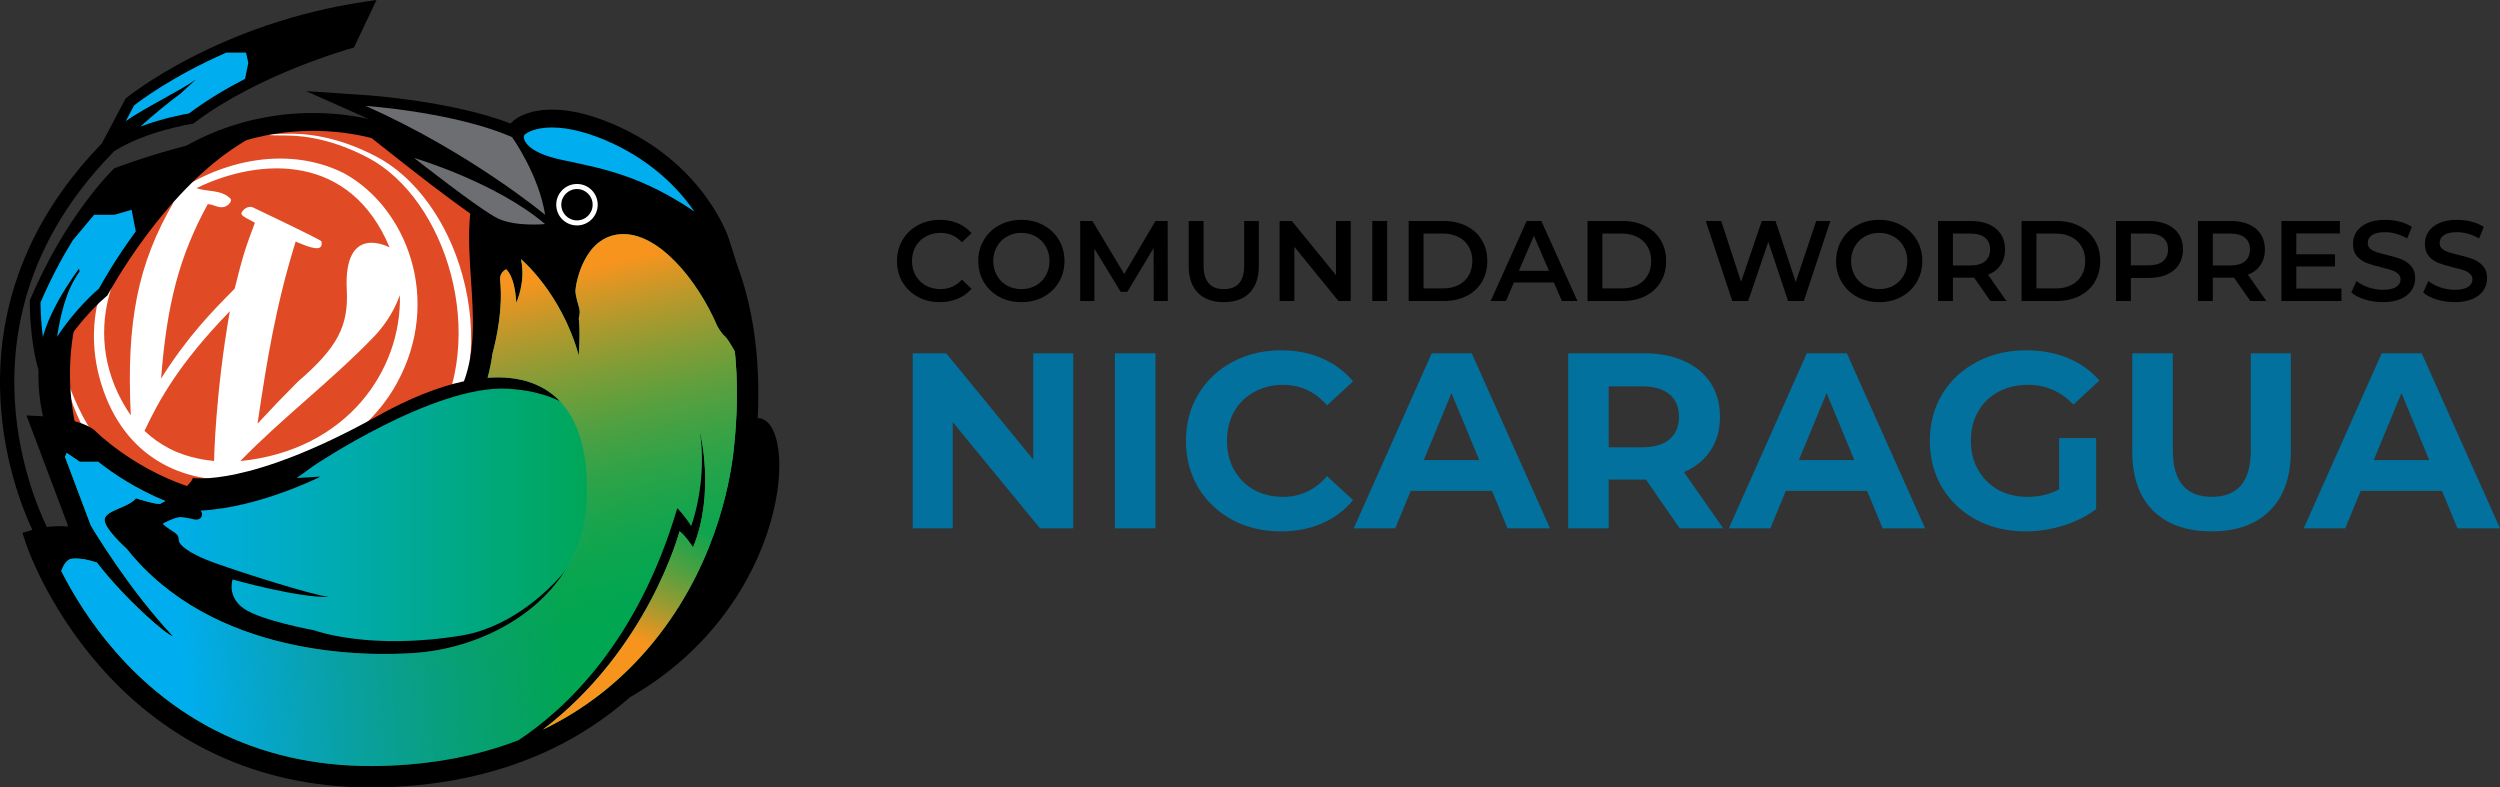 <?xml version="1.0" encoding="UTF-8" standalone="no"?>
<!-- Generator: Adobe Illustrator 16.0.4, SVG Export Plug-In . SVG Version: 6.00 Build 0)  -->

<svg
   xmlns:a="http://ns.adobe.com/AdobeSVGViewerExtensions/3.0/"
   xmlns:dc="http://purl.org/dc/elements/1.1/"
   xmlns:cc="http://creativecommons.org/ns#"
   xmlns:rdf="http://www.w3.org/1999/02/22-rdf-syntax-ns#"
   xmlns:svg="http://www.w3.org/2000/svg"
   xmlns="http://www.w3.org/2000/svg"
   xmlns:xlink="http://www.w3.org/1999/xlink"
   xmlns:sodipodi="http://sodipodi.sourceforge.net/DTD/sodipodi-0.dtd"
   xmlns:inkscape="http://www.inkscape.org/namespaces/inkscape"
   version="1.1"
   x="0px"
   y="0px"
   width="1399.604"
   height="440.857"
   viewBox="0 0 1399.604 440.857"
   enable-background="new 0 0 1512 576"
   xml:space="preserve"
   id="svg2"
   inkscape:version="0.92.1 r15371"
   sodipodi:docname="wordpress_nicaragua.svg"><rect x="0" y="0" width="1399.604" height="440.857" fill="#333333" stroke="none"/><defs
     id="defs122"><linearGradient
       inkscape:collect="always"
       xlink:href="#SVGID_1_"
       id="linearGradient3378"
       gradientUnits="userSpaceOnUse"
       x1="180.851"
       y1="355.809"
       x2="428.226"
       y2="355.809" /><linearGradient
       inkscape:collect="always"
       xlink:href="#SVGID_2_"
       id="linearGradient3380"
       gradientUnits="userSpaceOnUse"
       x1="185.468"
       y1="361.065"
       x2="402.423"
       y2="345.33" /><linearGradient
       inkscape:collect="always"
       xlink:href="#SVGID_3_"
       id="linearGradient3382"
       gradientUnits="userSpaceOnUse"
       x1="437.588"
       y1="420.9"
       x2="472.81"
       y2="357.444" /><linearGradient
       inkscape:collect="always"
       xlink:href="#SVGID_4_"
       id="linearGradient3384"
       gradientUnits="userSpaceOnUse"
       x1="378.766"
       y1="225.877"
       x2="425.922"
       y2="427.25" /></defs><sodipodi:namedview
     pagecolor="#ffffff"
     bordercolor="#666666"
     borderopacity="1"
     objecttolerance="10"
     gridtolerance="10"
     guidetolerance="10"
     inkscape:pageopacity="0"
     inkscape:pageshadow="2"
     inkscape:window-width="1280"
     inkscape:window-height="656"
     id="namedview120"
     showgrid="false"
     inkscape:zoom="0.20568783"
     inkscape:cx="478.01278"
     inkscape:cy="220.43"
     inkscape:window-x="0"
     inkscape:window-y="27"
     inkscape:window-maximized="1"
     inkscape:current-layer="svg2"
     fit-margin-top="0"
     fit-margin-left="0"
     fit-margin-right="0"
     fit-margin-bottom="0" /><g
     id="g52"
     transform="translate(-89.638,-67.573)"><path
       d="m 264.818,417.842 c -77.748,0 -141,-63.252 -141,-141 0,-77.747 63.252,-141 141,-141 77.748,0 141,63.253 141,141 0,77.748 -63.252,141 -141,141 z"
       id="path54"
       inkscape:connector-curvature="0"
       style="fill:#e04a25" /><g
       id="g56"><path
         d="m 348.425,221.24 c -8.354,-29.917 -26.303,-54.575 -48.012,-65.961 -16.264,-8.529 -32.427,-12.854 -48.038,-12.854 -10.938,0 -20.352,1 -3,1 12.313,0 27.992,2.857 46.181,12.396 43.818,22.98 68.072,100.311 36.431,152.716 -21.035,34.842 -58.029,54.12 -95.961,54.12 -19.698,0 -39.656,-5.204 -57.749,-16.128 -23.827,-14.386 -42.052,-39.667 -50.392,-64.706 -0.69,-2.07 -0.729,1.832 -0.729,1.832 7.803,29.133 26.289,53.742 52.053,69.299 18.099,10.927 38.783,16.703 59.816,16.703 19.625,0 39.075,-5.012 56.25,-14.492 17.705,-9.775 32.621,-24.146 43.135,-41.561 15.56,-25.768 19.209,-59.434 10.015,-92.364 z"
         id="path58"
         inkscape:connector-curvature="0"
         style="fill:#ffffff" /></g><g
       id="g60"><path
         d="m 264.818,140.842 c 75.11,0 136,60.89 136,136 0,75.111 -60.89,136 -136,136 -75.111,0 -136,-60.889 -136,-136 0,-75.111 60.89,-136 136,-136 m 0,-10 c -38.998,0 -75.662,15.187 -103.238,42.763 -27.576,27.575 -42.762,64.239 -42.762,103.237 0,38.998 15.187,75.662 42.762,103.238 27.576,27.575 64.24,42.762 103.238,42.762 38.998,0 75.662,-15.187 103.237,-42.762 27.576,-27.576 42.763,-64.24 42.763,-103.238 0,-38.998 -15.187,-75.661 -42.763,-103.237 -27.575,-27.577 -64.239,-42.763 -103.237,-42.763 z"
         id="path62"
         inkscape:connector-curvature="0" /></g><path
       d="m 281.945,164.418 c -64.69,-32.136 -160.783,36.579 -135.623,118.081 25.524,82.599 132.168,60.165 165.459,-0.302 25.817,-46.891 5.432,-98.75 -29.836,-117.779 m -82.347,8.488 c 36.176,-17.555 86.22,-19.377 108.166,33.219 -0.253,-0.178 -25.914,-14.102 -23.986,23.704 1.052,20.424 -5.334,32.445 -27.391,51.42 -9.839,9.989 -12.817,13.003 -22.578,23.502 5.309,-35.858 10.252,-66.118 21.347,-101.93 7.374,3.089 15.751,6.603 14.44,-0.134 -0.18,-0.854 -38.056,-18.885 -38.429,-19.032 -3.039,-1.191 -5.457,1.749 -5.499,1.775 -1.818,2.373 -1.325,2.622 6.68,6.837 -4.583,12.235 -6.687,17.81 -11.333,36.927 -12.812,12.953 -26.046,26.348 -41.197,50.291 3.28,-42.255 10.35,-68.71 26.122,-97.604 3.143,-0.006 5.906,2.407 9.206,1.545 2.261,-0.592 4.875,-3.388 3.368,-4.812 -5.359,-5.062 -12.696,-3.522 -18.916,-5.708 m 24.576,152.787 c 23.729,-24.425 51.08,-44.964 74.699,-69.509 4.569,-4.756 10.814,-12.667 14.632,-23.383 1.083,41.595 -29.245,86.843 -89.331,92.892 M 162.86,300.154 c -30.146,-43.962 -10.746,-93.311 23.991,-119.35 -20.056,34.414 -26.556,66.746 -23.991,119.35 m 21.934,18.696 c -5.504,-2.858 -9.641,-5.769 -14.261,-10.051 7.974,-16.827 18.921,-37.262 47.776,-66.982 -8.183,46.371 -8.838,83.597 -8.816,83.815 -3.5,-0.339 -14.159,-1.397 -24.699,-6.782"
       id="path64"
       inkscape:connector-curvature="0"
       style="fill:#ffffff" /><path
       d="m 513.84,301.655 c 1.765,-35.856 -3.391,-64.048 -11.58,-85.981 l -4.51,-14.181 c -0.518,-1.628 -13.213,-40.106 -60.186,-62.338 -14.332,-6.783 -27.417,-10.223 -38.89,-10.223 -10.199,0 -18.843,2.91 -23.154,7.785 -32.558,-12.489 -78.746,-15.724 -80.8,-15.862 l -33.758,-2.272 30.918,13.742 c 15.239,6.772 29.383,14.197 41.937,21.448 -6.104,-2.173 -10.104,-3.363 -10.643,-3.521 l -29.831,-8.762 24.429,19.233 c 2.765,2.176 21.206,16.646 35.101,26.378 -1.229,12.222 -0.384,24.784 0.448,37.149 1.327,19.724 2.616,38.974 -3.933,56.766 -14.555,3.143 -30.803,9.657 -48.128,19.308 -72.741,40.52 -103.631,34.799 -103.631,34.799 -0.438,1.435 -1.701,3.001 -3.359,4.554 -31.141,-10.656 -51.061,-30.59 -51.326,-30.86 l -0.544,-0.492 c -4.862,-3.891 -13.549,-5.846 -20.212,-6.812 -1.445,-5.617 -3.352,-15.607 -2.827,-27.894 4.872,-14.332 20.115,-31.971 30.02,-40.314 l 0.446,-0.376 0.273,-0.515 c 0.296,-0.561 30.124,-56.282 72.896,-83.541 l 11.703,-7.458 -13.738,1.958 c -0.284,0.04 -28.817,4.206 -66.678,18.155 l -0.589,0.217 -0.453,0.436 c -1.08,1.038 -26.672,25.965 -46.681,72.987 l -0.233,0.548 -0.006,0.596 c -0.01,0.913 -0.157,21.114 4.865,38.396 -0.307,10.745 1.105,19.778 2.513,25.933 -0.013,-0.001 -0.03,-0.002 -0.042,-0.002 l -9.199,-0.517 23.437,62.219 c -1.593,-0.139 -3.213,-0.209 -4.856,-0.209 -2.647,0 -5.078,0.185 -7.176,0.442 -4.902,-10.146 -17.469,-39.734 -18.192,-77.703 -0.524,-27.554 5.239,-54.013 17.132,-78.641 9.245,-19.146 22.254,-37.229 38.835,-54.074 17.998,-11.287 43.19,-15.214 43.464,-15.256 l 0.759,-0.114 0.61,-0.465 c 35.764,-27.236 87.458,-41.608 87.976,-41.75 l 1.326,-0.364 12.662,-26.634 -5.544,0.802 c -82.874,11.981 -133.975,53.571 -134.482,53.99 l -0.46,0.381 -13.294,25.108 c -16.587,17.1 -29.668,35.455 -39.057,54.897 -12.444,25.77 -18.475,53.449 -17.926,82.271 0.718,37.706 12.37,67.004 18.082,79.18 l -5.545,1.711 1.914,5.808 c 0.461,1.4 11.64,34.688 41.008,68.363 17.29,19.825 37.318,35.631 59.528,46.978 27.757,14.18 58.951,21.368 92.726,21.368 0.004,0 0.014,0 0.019,0 2.178,0 4.392,-0.03 6.58,-0.089 34.769,-0.938 66.371,-8.06 93.93,-21.168 16.228,-7.719 31.097,-17.535 44.446,-29.293 90.876,-52.161 94.891,-156.123 71.48,-156.225 z"
       id="path66"
       inkscape:connector-curvature="0"
       style="clip-rule:evenodd;fill-rule:evenodd" /><path
       d="m 501.024,264.253 c -1.997,-3.629 -4.371,-7.423 -5.539,-8.411 -2.167,-1.833 -4.166,-5.5 -4.166,-5.5 -11.166,-26.167 -33.334,-53 -54.167,-51.666 -20.833,1.333 -25.166,27.999 -25.333,31.333 -0.167,3.333 1.833,8.5 2.243,10.833 0.41,2.334 -0.41,5 -0.41,5 0.924,6.705 0,20.667 0,20.667 -9.834,-35.167 -32.333,-53.834 -32.333,-53.834 2.834,13 -2.667,24.334 -2.667,24.334 -0.833,-15.334 -5.667,-18.667 -5.667,-18.667 0,0 -3.833,1.5 -3.334,6.334 1.599,15.485 -1.915,31.974 -4.32,40.925 -0.591,4.514 -1.472,9.009 -2.729,13.463 35.795,-2.651 58.166,19.219 55.377,70.201 -2.821,51.561 -51.72,80.456 -95.16,83.783 -28.49,2.183 -114.099,2.381 -162.27,-58.235 0,0 -13.283,-11.787 -12.315,-16.734 0.967,-4.948 13.249,-6.297 17.53,-11.564 0,0 13.262,4.338 14.021,2.838 0,0 0.93,-0.48 2.361,-1.287 -16.497,-6.74 -29.396,-15.498 -37.618,-21.973 h -10.292 l -7.244,-4.951 -0.967,2.196 14.466,38.406 c 1.406,2.384 21.031,35.366 46.078,62.099 -3.215,-0.201 -27.042,-20.914 -42.72,-41.368 l -2.246,-0.632 c 0,0 -6.034,-2 -11.602,-1.49 -3.038,0.278 -4.936,3.771 -6.035,6.889 6.206,12.247 16.088,28.839 30.505,45.298 16.277,18.581 35.083,33.373 55.895,43.963 25.984,13.223 55.265,19.927 87.017,19.928 2.062,0.029 4.186,-0.028 6.274,-0.085 27.999,-0.755 53.458,-5.584 76.271,-14.406 26.75,-17.669 66.896,-55.323 88.869,-129.937 0,0 4.081,4.128 7.777,10.035 0,0 9.102,-23.803 4.951,-52.67 0,0 8.688,34.135 -3.869,64.638 0,0 -4.934,-7.342 -7.578,-8.995 0,0 -17.375,65.945 -76.559,111.05 22.324,-10.736 41.826,-25.679 58.356,-44.79 37.364,-43.2 46.351,-92.429 48.479,-111.589 2.323,-20.897 2.312,-39.274 0.67,-55.429 z"
       id="path68"
       inkscape:connector-curvature="0"
       style="fill:#00a651" /><path
       d="m 321.484,156.009 c 0,0 45.389,13.331 73.334,37 0,0 -16.5,1.667 -26.5,-3.167 -10,-4.833 -46.834,-33.833 -46.834,-33.833 z"
       id="path70"
       inkscape:connector-curvature="0"
       style="fill:#6d6e71" /><path
       d="m 394.818,187.842 c 0,0 -42,-35 -100.5,-61 0,0 50,3.5 82,17.5 0,0 15,21 18.5,43.5 z"
       id="path72"
       inkscape:connector-curvature="0"
       style="fill:#6d6e71" /><path
       d="m 382.871,144.145 c -0.026,1.049 0.545,8.59 21.472,12.97 l 1.504,0.314 c 23.221,4.854 43.792,9.155 72.534,28.562 -0.451,-0.657 -0.921,-1.325 -1.409,-2.001 -7.576,-10.483 -21.305,-25.204 -43.685,-35.796 -12.802,-6.06 -24.771,-9.262 -34.612,-9.262 -9.305,0 -14.312,2.882 -15.61,4.323 l 0.042,0.308 z"
       id="path74"
       inkscape:connector-curvature="0"
       style="fill:#00aeef" /><path
       d="m 112.318,236.956 c 5.746,-13.419 12.005,-25.025 17.981,-34.738 l 12.02,-14.376 h 11.333 l 9.667,-2.833 2.349,12.104 c -11.727,15.924 -19.033,29.086 -20.595,31.978 -7.221,6.175 -16.569,16.384 -23.512,27.099 1.927,-11.337 4.459,-25.283 12.675,-36.68 l -0.417,-1.507 c -9.401,13.041 -16.89,26.159 -20.198,38.23 -1.172,-9.251 -1.293,-17.12 -1.303,-19.277 z"
       id="path76"
       inkscape:connector-curvature="0"
       style="fill:#00aeef" /><path
       d="m 164.679,126.629 c 3.044,-2.399 21.338,-16.324 51.667,-29.619 h 11.026 l 1.28,5.667 -1.803,9.043 c -10.67,5.477 -21.546,11.927 -31.413,19.369 -3.105,0.518 -14.718,2.646 -27.321,7.401 6.995,-6.212 15.352,-13.252 22.54,-18.49 l 8.663,-7.947 c -8.598,6.266 -28.876,15.894 -39.292,23.363 z"
       id="path78"
       inkscape:connector-curvature="0"
       style="fill:#00aeef" /><path
       d="m 412.651,170.566 c -6.412,0 -11.609,5.198 -11.609,11.61 0,6.411 5.197,11.609 11.609,11.609 6.412,0 11.609,-5.198 11.609,-11.609 0.001,-6.411 -5.197,-11.61 -11.609,-11.61 z m 0,20.387 c -4.848,0 -8.776,-3.93 -8.776,-8.776 0,-4.848 3.929,-8.777 8.776,-8.777 4.847,0 8.776,3.93 8.776,8.777 10e-4,4.846 -3.928,8.776 -8.776,8.776 z"
       id="path80"
       inkscape:connector-curvature="0"
       style="fill:#ffffff" /><linearGradient
       id="SVGID_1_"
       gradientUnits="userSpaceOnUse"
       x1="180.851"
       y1="355.809"
       x2="428.226"
       y2="355.809"><stop
         offset="0"
         style="stop-color:#00AEEF"
         id="stop83" /><stop
         offset="1"
         style="stop-color:#00A651"
         id="stop85" /><a:midPointStop
         offset="0"
         style="stop-color:#00AEEF" /><a:midPointStop
         offset="0.5"
         style="stop-color:#00AEEF" /><a:midPointStop
         offset="1"
         style="stop-color:#00A651" /></linearGradient><path
       d="m 424.533,312.582 c 0,0 -9.437,-25.082 -50.624,-27.387 -41.187,-2.303 -108.573,43.064 -108.573,43.064 l -9.614,6.935 13.363,-0.808 c 0,0 -34.181,17.353 -67.12,19.035 1.909,2.445 0.221,5.725 -3.49,4.953 -3.713,-0.771 -6.803,-1.675 -9.292,-1.146 -2.488,0.529 -8.201,3.103 -8.328,3.538 -0.127,0.434 2.759,2.536 5.956,4.571 3.197,2.035 2.682,3.299 2.93,4.944 0.248,1.645 3.354,6.483 20.793,12.686 17.438,6.201 53.102,17.421 63.332,18.844 -18.051,0.378 -54.01,-9.828 -54.01,-9.828 0,0 -3.375,9.544 6.314,16.311 9.688,6.764 39.332,12.133 39.332,12.133 0,0 30.508,11.499 82.884,2.87 44.687,-7.36 93.821,-64.986 76.147,-110.715 z"
       id="path87"
       style="clip-rule:evenodd;fill:url(#linearGradient3378);fill-rule:evenodd"
       inkscape:connector-curvature="0" /><linearGradient
       id="SVGID_2_"
       gradientUnits="userSpaceOnUse"
       x1="185.468"
       y1="361.065"
       x2="402.423"
       y2="345.33"><stop
         offset="0"
         style="stop-color:#00AEEF"
         id="stop90" /><stop
         offset="1"
         style="stop-color:#2484C6;stop-opacity:0"
         id="stop92" /><a:midPointStop
         offset="0"
         style="stop-color:#00AEEF" /><a:midPointStop
         offset="0.5"
         style="stop-color:#00AEEF" /><a:midPointStop
         offset="1"
         style="stop-color:#2484C6;stop-opacity:0" /></linearGradient><path
       d="m 501.024,264.253 c -1.997,-3.629 -4.371,-7.423 -5.539,-8.411 -2.167,-1.833 -4.166,-5.5 -4.166,-5.5 -11.166,-26.167 -33.334,-53 -54.167,-51.666 -20.833,1.333 -25.166,27.999 -25.333,31.333 -0.167,3.333 1.833,8.5 2.243,10.833 0.41,2.334 -0.41,5 -0.41,5 0.924,6.705 0,20.667 0,20.667 -9.834,-35.167 -32.333,-53.834 -32.333,-53.834 2.834,13 -2.667,24.334 -2.667,24.334 -0.833,-15.334 -5.667,-18.667 -5.667,-18.667 0,0 -3.833,1.5 -3.334,6.334 1.599,15.485 -1.915,31.974 -4.32,40.925 -0.591,4.514 -1.472,9.009 -2.729,13.463 35.795,-2.651 58.166,19.219 55.377,70.201 -2.821,51.561 -51.72,80.456 -95.16,83.783 -28.49,2.183 -114.099,2.381 -162.27,-58.235 0,0 -13.283,-11.787 -12.315,-16.734 0.967,-4.948 13.249,-6.297 17.53,-11.564 0,0 13.262,4.338 14.021,2.838 0,0 0.93,-0.48 2.361,-1.287 -16.497,-6.74 -29.396,-15.498 -37.618,-21.973 h -10.292 l -7.244,-4.951 -0.967,2.196 14.466,38.406 c 1.406,2.384 21.031,35.366 46.078,62.099 -3.215,-0.201 -27.042,-20.914 -42.72,-41.368 l -2.246,-0.632 c 0,0 -6.034,-2 -11.602,-1.49 -3.038,0.278 -4.936,3.771 -6.035,6.889 6.206,12.247 16.088,28.839 30.505,45.298 16.277,18.581 35.083,33.373 55.895,43.963 25.984,13.223 55.265,19.927 87.017,19.928 2.062,0.029 4.186,-0.028 6.274,-0.085 27.999,-0.755 53.458,-5.584 76.271,-14.406 26.75,-17.669 66.896,-55.323 88.869,-129.937 0,0 4.081,4.128 7.777,10.035 0,0 9.102,-23.803 4.951,-52.67 0,0 8.688,34.135 -3.869,64.638 0,0 -4.934,-7.342 -7.578,-8.995 0,0 -17.375,65.945 -76.559,111.05 22.324,-10.736 41.826,-25.679 58.356,-44.79 37.364,-43.2 46.351,-92.429 48.479,-111.589 2.323,-20.897 2.312,-39.274 0.67,-55.429 z"
       id="path94"
       style="fill:url(#linearGradient3380)"
       inkscape:connector-curvature="0" /><linearGradient
       id="SVGID_3_"
       gradientUnits="userSpaceOnUse"
       x1="437.588"
       y1="420.9"
       x2="472.81"
       y2="357.444"><stop
         offset="0"
         style="stop-color:#F7941E"
         id="stop97" /><stop
         offset="1"
         style="stop-color:#00A651"
         id="stop99" /><a:midPointStop
         offset="0"
         style="stop-color:#F7941E" /><a:midPointStop
         offset="0.5"
         style="stop-color:#F7941E" /><a:midPointStop
         offset="1"
         style="stop-color:#00A651" /></linearGradient><path
       d="m 481.525,309.366 c 0,0 8.688,34.135 -3.869,64.638 0,0 -4.934,-7.342 -7.578,-8.995 0,0 -17.375,65.945 -76.559,111.05 22.324,-10.736 41.826,-25.679 58.356,-44.79 37.364,-43.2 46.351,-92.429 48.479,-111.589 2.321,-20.895 2.311,-39.271 0.669,-55.427 0,0 -3.485,0.778 -2.064,4.277 1.421,3.499 -2.097,3.276 -2.932,6.075 -0.835,2.799 2.933,4.297 -2.92,6.048 -5.853,1.751 -1.346,5.14 -2.948,6.106 -5.705,3.441 -0.043,9.477 -0.043,9.477 l -3.963,3.446 c 0,0 -1.336,2.576 2.226,4.83 -3.312,0.662 0.244,4.706 -1.284,6.06 -1.528,1.353 -5.886,-4.565 -5.57,-1.206 z"
       id="path101"
       style="fill:url(#linearGradient3382)"
       inkscape:connector-curvature="0" /><linearGradient
       id="SVGID_4_"
       gradientUnits="userSpaceOnUse"
       x1="378.766"
       y1="225.877"
       x2="425.922"
       y2="427.25"><stop
         offset="0.005"
         style="stop-color:#F7941E"
         id="stop104" /><stop
         offset="1"
         style="stop-color:#00A651;stop-opacity:0"
         id="stop106" /><a:midPointStop
         offset="0.005"
         style="stop-color:#F7941E" /><a:midPointStop
         offset="0.5"
         style="stop-color:#F7941E" /><a:midPointStop
         offset="1"
         style="stop-color:#00A651;stop-opacity:0" /></linearGradient><path
       d="m 501.024,264.253 c -1.997,-3.629 -4.371,-7.423 -5.539,-8.411 -2.167,-1.833 -4.166,-5.5 -4.166,-5.5 -11.166,-26.167 -33.334,-53 -54.167,-51.666 -20.833,1.333 -25.166,27.999 -25.333,31.333 -0.167,3.333 1.833,8.5 2.243,10.833 0.41,2.334 -0.41,5 -0.41,5 0.924,6.705 0,20.667 0,20.667 -9.834,-35.167 -32.333,-53.834 -32.333,-53.834 2.834,13 -2.667,24.334 -2.667,24.334 -0.833,-15.334 -5.667,-18.667 -5.667,-18.667 0,0 -3.833,1.5 -3.334,6.334 1.599,15.485 -1.915,31.974 -4.32,40.925 -0.591,4.514 -1.472,9.009 -2.729,13.463 35.795,-2.651 58.166,19.219 55.377,70.201 -2.821,51.561 -51.72,80.456 -95.16,83.783 -28.49,2.183 34.296,57.712 57.109,48.89 26.75,-17.669 66.896,-55.323 88.869,-129.937 0,0 4.081,4.128 7.777,10.035 0,0 9.102,-23.803 4.951,-52.67 0,0 8.688,34.135 -3.869,64.638 0,0 -4.934,-7.342 -7.578,-8.995 0,0 -17.375,65.945 -76.559,111.05 22.324,-10.736 41.826,-25.679 58.356,-44.79 37.364,-43.2 46.351,-92.429 48.479,-111.589 2.323,-20.895 2.312,-39.272 0.67,-55.427 z"
       id="path108"
       style="fill:url(#linearGradient3384)"
       inkscape:connector-curvature="0" /></g><path
     d="m 600.862,197.8 v 98 h -18.62 l -48.86,-59.5 v 59.5 h -22.4 v -98 h 18.76 l 48.72,59.5 v -59.5 z"
     style="font-style:normal;font-variant:normal;font-weight:normal;font-stretch:normal;font-size:medium;line-height:0%;font-family:Montserrat;-inkscape-font-specification:Montserrat;fill:#03719d"
     id="path912"
     inkscape:connector-curvature="0" /><path
     d="m 624.186,197.8 h 22.68 v 98 H 624.186 Z"
     style="font-style:normal;font-variant:normal;font-weight:normal;font-stretch:normal;font-size:medium;line-height:0%;font-family:Montserrat;-inkscape-font-specification:Montserrat;fill:#03719d"
     id="path914"
     inkscape:connector-curvature="0" /><path
     d="m 717.023,297.481 q -14.98,0 -27.16,-6.44 -12.04,-6.58 -19.04,-18.06 -6.86,-11.62 -6.86,-26.18 0,-14.56 6.86,-26.04 7,-11.62 19.04,-18.06 12.18,-6.58 27.3,-6.58 12.74,0 22.96,4.48 10.36,4.48 17.36,12.88 l -14.56,13.44 q -9.94,-11.48 -24.64,-11.48 -9.1,0 -16.24,4.06 -7.14,3.92 -11.2,11.06 -3.92,7.14 -3.92,16.24 0,9.1 3.92,16.24 4.06,7.14 11.2,11.2 7.14,3.92 16.24,3.92 14.7,0 24.64,-11.62 l 14.56,13.44 q -7,8.54 -17.36,13.02 -10.36,4.48 -23.1,4.48 z"
     style="font-style:normal;font-variant:normal;font-weight:normal;font-stretch:normal;font-size:medium;line-height:0%;font-family:Montserrat;-inkscape-font-specification:Montserrat;fill:#03719d"
     id="path916"
     inkscape:connector-curvature="0" /><path
     d="m 835.288,274.8 h -45.5 l -8.68,21 h -23.24 l 43.68,-98 h 22.4 l 43.82,98 H 843.968 Z m -7.14,-17.22 -15.54,-37.52 -15.54,37.52 z"
     style="font-style:normal;font-variant:normal;font-weight:normal;font-stretch:normal;font-size:medium;line-height:0%;font-family:Montserrat;-inkscape-font-specification:Montserrat;fill:#03719d"
     id="path918"
     inkscape:connector-curvature="0" /><path
     d="m 940.375,295.8 -18.9,-27.3 h -1.12 -19.74 v 27.3 h -22.68 v -98 h 42.42 q 13.02,0 22.54,4.34 9.66,4.34 14.84,12.32 5.18,7.98 5.18,18.9 0,10.92 -5.32,18.9 -5.18,7.84 -14.84,12.04 l 21.98,31.5 z m -0.42,-62.44 q 0,-8.26 -5.32,-12.6 -5.32,-4.48 -15.54,-4.48 h -18.48 v 34.16 h 18.48 q 10.22,0 15.54,-4.48 5.32,-4.48 5.32,-12.6 z"
     style="font-style:normal;font-variant:normal;font-weight:normal;font-stretch:normal;font-size:medium;line-height:0%;font-family:Montserrat;-inkscape-font-specification:Montserrat;fill:#03719d"
     id="path920"
     inkscape:connector-curvature="0" /><path
     d="m 1045.288,274.8 h -45.5 l -8.68,21 h -23.24 l 43.68,-98 h 22.4 l 43.82,98 h -23.8 z m -7.14,-17.22 -15.54,-37.52 -15.54,37.52 z"
     style="font-style:normal;font-variant:normal;font-weight:normal;font-stretch:normal;font-size:medium;line-height:0%;font-family:Montserrat;-inkscape-font-specification:Montserrat;fill:#03719d"
     id="path922"
     inkscape:connector-curvature="0" /><path
     d="m 1152.788,245.261 h 20.72 v 39.76 q -7.98,6.02 -18.48,9.24 -10.5,3.22 -21.14,3.22 -15.26,0 -27.44,-6.44 -12.18,-6.58 -19.18,-18.06 -6.86,-11.62 -6.86,-26.18 0,-14.56 6.86,-26.04 7,-11.62 19.32,-18.06 12.32,-6.58 27.72,-6.58 12.88,0 23.38,4.34 10.5,4.34 17.64,12.6 l -14.56,13.44 q -10.5,-11.06 -25.34,-11.06 -9.38,0 -16.66,3.92 -7.28,3.92 -11.34,11.06 -4.06,7.14 -4.06,16.38 0,9.1 4.06,16.24 4.06,7.14 11.2,11.2 7.28,3.92 16.52,3.92 9.8,0 17.64,-4.2 z"
     style="font-style:normal;font-variant:normal;font-weight:normal;font-stretch:normal;font-size:medium;line-height:0%;font-family:Montserrat;-inkscape-font-specification:Montserrat;fill:#03719d"
     id="path924"
     inkscape:connector-curvature="0" /><path
     d="m 1238.116,297.481 q -21,0 -32.76,-11.62 -11.62,-11.62 -11.62,-33.18 v -54.88 h 22.68 v 54.04 q 0,26.32 21.84,26.32 10.64,0 16.24,-6.3 5.6,-6.44 5.6,-20.02 v -54.04 h 22.4 v 54.88 q 0,21.56 -11.76,33.18 -11.62,11.62 -32.62,11.62 z"
     style="font-style:normal;font-variant:normal;font-weight:normal;font-stretch:normal;font-size:medium;line-height:0%;font-family:Montserrat;-inkscape-font-specification:Montserrat;fill:#03719d"
     id="path926"
     inkscape:connector-curvature="0" /><path
     d="m 1367.124,274.8 h -45.5 l -8.68,21 h -23.24 l 43.68,-98 h 22.4 l 43.82,98 h -23.8 z m -7.14,-17.22 -15.54,-37.52 -15.54,37.52 z"
     style="font-style:normal;font-variant:normal;font-weight:normal;font-stretch:normal;font-size:medium;line-height:0%;font-family:Montserrat;-inkscape-font-specification:Montserrat;fill:#03719d"
     id="path928"
     inkscape:connector-curvature="0" /><path
     d="m 526.114,169.154 q -6.784,0 -12.288,-2.944 -5.44,-3.008 -8.576,-8.256 -3.072,-5.248 -3.072,-11.84 0,-6.592 3.136,-11.84 3.136,-5.248 8.576,-8.192 5.504,-3.008 12.288,-3.008 5.504,0 10.048,1.92 4.544,1.92 7.68,5.568 l -5.376,5.056 q -4.864,-5.248 -11.968,-5.248 -4.608,0 -8.256,2.048 -3.648,1.984 -5.696,5.568 -2.048,3.584 -2.048,8.128 0,4.544 2.048,8.128 2.048,3.584 5.696,5.632 3.648,1.984 8.256,1.984 7.104,0 11.968,-5.312 l 5.376,5.12 q -3.136,3.648 -7.744,5.568 -4.544,1.92 -10.048,1.92 z"
     style="font-style:normal;font-variant:normal;font-weight:normal;font-stretch:normal;font-size:64px;line-height:0%;font-family:'Montserrat SemiBold';-inkscape-font-specification:'Montserrat SemiBold, '"
     id="path931"
     inkscape:connector-curvature="0" /><path
     d="m 571.806,169.154 q -6.848,0 -12.352,-2.944 -5.504,-3.008 -8.64,-8.256 -3.136,-5.312 -3.136,-11.84 0,-6.528 3.136,-11.776 3.136,-5.312 8.64,-8.256 5.504,-3.008 12.352,-3.008 6.848,0 12.352,3.008 5.504,2.944 8.64,8.192 3.136,5.248 3.136,11.84 0,6.592 -3.136,11.84 -3.136,5.248 -8.64,8.256 -5.504,2.944 -12.352,2.944 z m 0,-7.296 q 4.48,0 8.064,-1.984 3.584,-2.048 5.632,-5.632 2.048,-3.648 2.048,-8.128 0,-4.48 -2.048,-8.064 -2.048,-3.648 -5.632,-5.632 -3.584,-2.048 -8.064,-2.048 -4.48,0 -8.064,2.048 -3.584,1.984 -5.632,5.632 -2.048,3.584 -2.048,8.064 0,4.48 2.048,8.128 2.048,3.584 5.632,5.632 3.584,1.984 8.064,1.984 z"
     style="font-style:normal;font-variant:normal;font-weight:normal;font-stretch:normal;font-size:64px;line-height:0%;font-family:'Montserrat SemiBold';-inkscape-font-specification:'Montserrat SemiBold, '"
     id="path933"
     inkscape:connector-curvature="0" /><path
     d="m 645.905,168.514 -0.064,-29.696 -14.72,24.576 h -3.712 l -14.72,-24.192 v 29.312 h -7.936 v -44.8 h 6.848 l 17.792,29.696 17.472,-29.696 h 6.848 l 0.064,44.8 z"
     style="font-style:normal;font-variant:normal;font-weight:normal;font-stretch:normal;font-size:64px;line-height:0%;font-family:'Montserrat SemiBold';-inkscape-font-specification:'Montserrat SemiBold, '"
     id="path935"
     inkscape:connector-curvature="0" /><path
     d="m 685.142,169.154 q -9.28,0 -14.464,-5.184 -5.184,-5.248 -5.184,-14.976 v -25.28 h 8.32 v 24.96 q 0,13.184 11.392,13.184 11.328,0 11.328,-13.184 v -24.96 h 8.192 v 25.28 q 0,9.728 -5.184,14.976 -5.12,5.184 -14.4,5.184 z"
     style="font-style:normal;font-variant:normal;font-weight:normal;font-stretch:normal;font-size:64px;line-height:0%;font-family:'Montserrat SemiBold';-inkscape-font-specification:'Montserrat SemiBold, '"
     id="path937"
     inkscape:connector-curvature="0" /><path
     d="m 756.186,123.714 v 44.8 h -6.848 l -24.704,-30.336 v 30.336 h -8.256 v -44.8 h 6.848 l 24.704,30.336 v -30.336 z"
     style="font-style:normal;font-variant:normal;font-weight:normal;font-stretch:normal;font-size:64px;line-height:0%;font-family:'Montserrat SemiBold';-inkscape-font-specification:'Montserrat SemiBold, '"
     id="path939"
     inkscape:connector-curvature="0" /><path
     d="m 768.253,123.714 h 8.32 v 44.8 h -8.32 z"
     style="font-style:normal;font-variant:normal;font-weight:normal;font-stretch:normal;font-size:64px;line-height:0%;font-family:'Montserrat SemiBold';-inkscape-font-specification:'Montserrat SemiBold, '"
     id="path941"
     inkscape:connector-curvature="0" /><path
     d="m 788.628,123.714 h 19.584 q 7.168,0 12.736,2.816 5.568,2.752 8.64,7.872 3.072,5.056 3.072,11.712 0,6.656 -3.072,11.776 -3.072,5.056 -8.64,7.872 -5.568,2.752 -12.736,2.752 h -19.584 z m 19.2,37.76 q 4.928,0 8.64,-1.856 3.776,-1.92 5.76,-5.376 2.048,-3.52 2.048,-8.128 0,-4.608 -2.048,-8.064 -1.984,-3.52 -5.76,-5.376 -3.712,-1.92 -8.64,-1.92 h -10.88 v 30.72 z"
     style="font-style:normal;font-variant:normal;font-weight:normal;font-stretch:normal;font-size:64px;line-height:0%;font-family:'Montserrat SemiBold';-inkscape-font-specification:'Montserrat SemiBold, '"
     id="path943"
     inkscape:connector-curvature="0" /><path
     d="m 869.934,158.146 h -22.4 l -4.416,10.368 h -8.576 l 20.16,-44.8 h 8.192 l 20.224,44.8 h -8.704 z m -2.752,-6.528 -8.448,-19.584 -8.384,19.584 z"
     style="font-style:normal;font-variant:normal;font-weight:normal;font-stretch:normal;font-size:64px;line-height:0%;font-family:'Montserrat SemiBold';-inkscape-font-specification:'Montserrat SemiBold, '"
     id="path945"
     inkscape:connector-curvature="0" /><path
     d="m 888.753,123.714 h 19.584 q 7.168,0 12.736,2.816 5.568,2.752 8.64,7.872 3.072,5.056 3.072,11.712 0,6.656 -3.072,11.776 -3.072,5.056 -8.64,7.872 -5.568,2.752 -12.736,2.752 h -19.584 z m 19.2,37.76 q 4.928,0 8.64,-1.856 3.776,-1.92 5.76,-5.376 2.048,-3.52 2.048,-8.128 0,-4.608 -2.048,-8.064 -1.984,-3.52 -5.76,-5.376 -3.712,-1.92 -8.64,-1.92 h -10.88 v 30.72 z"
     style="font-style:normal;font-variant:normal;font-weight:normal;font-stretch:normal;font-size:64px;line-height:0%;font-family:'Montserrat SemiBold';-inkscape-font-specification:'Montserrat SemiBold, '"
     id="path947"
     inkscape:connector-curvature="0" /><path
     d="m 1024.725,123.714 -14.848,44.8 h -8.832 l -11.072,-33.152 -11.264,33.152 h -8.896 l -14.848,-44.8 h 8.64 l 11.136,34.048 11.584,-34.048 h 7.68 l 11.328,34.24 11.456,-34.24 z"
     style="font-style:normal;font-variant:normal;font-weight:normal;font-stretch:normal;font-size:64px;line-height:0%;font-family:'Montserrat SemiBold';-inkscape-font-specification:'Montserrat SemiBold, '"
     id="path949"
     inkscape:connector-curvature="0" /><path
     d="m 1052.056,169.154 q -6.848,0 -12.352,-2.944 -5.504,-3.008 -8.64,-8.256 -3.136,-5.312 -3.136,-11.84 0,-6.528 3.136,-11.776 3.136,-5.312 8.64,-8.256 5.504,-3.008 12.352,-3.008 6.848,0 12.352,3.008 5.504,2.944 8.64,8.192 3.136,5.248 3.136,11.84 0,6.592 -3.136,11.84 -3.136,5.248 -8.64,8.256 -5.504,2.944 -12.352,2.944 z m 0,-7.296 q 4.48,0 8.064,-1.984 3.584,-2.048 5.632,-5.632 2.048,-3.648 2.048,-8.128 0,-4.48 -2.048,-8.064 -2.048,-3.648 -5.632,-5.632 -3.584,-2.048 -8.064,-2.048 -4.48,0 -8.064,2.048 -3.584,1.984 -5.632,5.632 -2.048,3.584 -2.048,8.064 0,4.48 2.048,8.128 2.048,3.584 5.632,5.632 3.584,1.984 8.064,1.984 z"
     style="font-style:normal;font-variant:normal;font-weight:normal;font-stretch:normal;font-size:64px;line-height:0%;font-family:'Montserrat SemiBold';-inkscape-font-specification:'Montserrat SemiBold, '"
     id="path951"
     inkscape:connector-curvature="0" /><path
     d="m 1114.315,168.514 -9.152,-13.12 q -0.576,0.064 -1.728,0.064 h -10.112 v 13.056 h -8.32 v -44.8 h 18.432 q 5.824,0 10.112,1.92 4.352,1.92 6.656,5.504 2.304,3.584 2.304,8.512 0,5.056 -2.496,8.704 -2.432,3.648 -7.04,5.44 l 10.304,14.72 z m -0.192,-28.864 q 0,-4.288 -2.816,-6.592 -2.816,-2.304 -8.256,-2.304 h -9.728 v 17.856 h 9.728 q 5.44,0 8.256,-2.304 2.816,-2.368 2.816,-6.656 z"
     style="font-style:normal;font-variant:normal;font-weight:normal;font-stretch:normal;font-size:64px;line-height:0%;font-family:'Montserrat SemiBold';-inkscape-font-specification:'Montserrat SemiBold, '"
     id="path953"
     inkscape:connector-curvature="0" /><path
     d="m 1131.753,123.714 h 19.584 q 7.168,0 12.736,2.816 5.568,2.752 8.64,7.872 3.072,5.056 3.072,11.712 0,6.656 -3.072,11.776 -3.072,5.056 -8.64,7.872 -5.568,2.752 -12.736,2.752 h -19.584 z m 19.2,37.76 q 4.928,0 8.64,-1.856 3.776,-1.92 5.76,-5.376 2.048,-3.52 2.048,-8.128 0,-4.608 -2.048,-8.064 -1.984,-3.52 -5.76,-5.376 -3.712,-1.92 -8.64,-1.92 h -10.88 v 30.72 z"
     style="font-style:normal;font-variant:normal;font-weight:normal;font-stretch:normal;font-size:64px;line-height:0%;font-family:'Montserrat SemiBold';-inkscape-font-specification:'Montserrat SemiBold, '"
     id="path955"
     inkscape:connector-curvature="0" /><path
     d="m 1203.06,123.714 q 5.824,0 10.112,1.92 4.352,1.92 6.656,5.504 2.304,3.584 2.304,8.512 0,4.864 -2.304,8.512 -2.304,3.584 -6.656,5.504 -4.288,1.92 -10.112,1.92 h -10.112 v 12.928 h -8.32 v -44.8 z m -0.384,24.832 q 5.44,0 8.256,-2.304 2.816,-2.304 2.816,-6.592 0,-4.288 -2.816,-6.592 -2.816,-2.304 -8.256,-2.304 h -9.728 v 17.792 z"
     style="font-style:normal;font-variant:normal;font-weight:normal;font-stretch:normal;font-size:64px;line-height:0%;font-family:'Montserrat SemiBold';-inkscape-font-specification:'Montserrat SemiBold, '"
     id="path957"
     inkscape:connector-curvature="0" /><path
     d="m 1259.815,168.514 -9.152,-13.12 q -0.576,0.064 -1.728,0.064 h -10.112 v 13.056 h -8.32 v -44.8 h 18.432 q 5.824,0 10.112,1.92 4.352,1.92 6.656,5.504 2.304,3.584 2.304,8.512 0,5.056 -2.496,8.704 -2.432,3.648 -7.04,5.44 l 10.304,14.72 z m -0.192,-28.864 q 0,-4.288 -2.816,-6.592 -2.816,-2.304 -8.256,-2.304 h -9.728 v 17.856 h 9.728 q 5.44,0 8.256,-2.304 2.816,-2.368 2.816,-6.656 z"
     style="font-style:normal;font-variant:normal;font-weight:normal;font-stretch:normal;font-size:64px;line-height:0%;font-family:'Montserrat SemiBold';-inkscape-font-specification:'Montserrat SemiBold, '"
     id="path959"
     inkscape:connector-curvature="0" /><path
     d="m 1310.853,161.538 v 6.976 h -33.6 v -44.8 h 32.704 v 6.976 h -24.384 v 11.648 h 21.632 v 6.848 h -21.632 v 12.352 z"
     style="font-style:normal;font-variant:normal;font-weight:normal;font-stretch:normal;font-size:64px;line-height:0%;font-family:'Montserrat SemiBold';-inkscape-font-specification:'Montserrat SemiBold, '"
     id="path961"
     inkscape:connector-curvature="0" /><path
     d="m 1334.016,169.154 q -5.184,0 -10.048,-1.472 -4.8,-1.472 -7.616,-3.904 l 2.88,-6.464 q 2.752,2.176 6.72,3.584 4.032,1.344 8.064,1.344 4.992,0 7.424,-1.6 2.496,-1.6 2.496,-4.224 0,-1.92 -1.408,-3.136 -1.344,-1.28 -3.456,-1.984 -2.112,-0.704 -5.76,-1.6 -5.12,-1.216 -8.32,-2.432 -3.136,-1.216 -5.44,-3.776 -2.24,-2.624 -2.24,-7.04 0,-3.712 1.984,-6.72 2.048,-3.072 6.08,-4.864 4.096,-1.792 9.984,-1.792 4.096,0 8.064,1.024 3.968,1.024 6.848,2.944 l -2.624,6.464 q -2.944,-1.728 -6.144,-2.624 -3.2,-0.896 -6.208,-0.896 -4.928,0 -7.36,1.664 -2.368,1.664 -2.368,4.416 0,1.92 1.344,3.136 1.408,1.216 3.52,1.92 2.112,0.704 5.76,1.6 4.992,1.152 8.192,2.432 3.2,1.216 5.44,3.776 2.304,2.56 2.304,6.912 0,3.712 -2.048,6.72 -1.984,3.008 -6.08,4.8 -4.096,1.792 -9.984,1.792 z"
     style="font-style:normal;font-variant:normal;font-weight:normal;font-stretch:normal;font-size:64px;line-height:0%;font-family:'Montserrat SemiBold';-inkscape-font-specification:'Montserrat SemiBold, '"
     id="path963"
     inkscape:connector-curvature="0" /><path
     d="m 1374.266,169.154 q -5.184,0 -10.048,-1.472 -4.8,-1.472 -7.616,-3.904 l 2.88,-6.464 q 2.752,2.176 6.72,3.584 4.032,1.344 8.064,1.344 4.992,0 7.424,-1.6 2.496,-1.6 2.496,-4.224 0,-1.92 -1.408,-3.136 -1.344,-1.28 -3.456,-1.984 -2.112,-0.704 -5.76,-1.6 -5.12,-1.216 -8.32,-2.432 -3.136,-1.216 -5.44,-3.776 -2.24,-2.624 -2.24,-7.04 0,-3.712 1.984,-6.72 2.048,-3.072 6.08,-4.864 4.096,-1.792 9.984,-1.792 4.096,0 8.064,1.024 3.968,1.024 6.848,2.944 l -2.624,6.464 q -2.944,-1.728 -6.144,-2.624 -3.2,-0.896 -6.208,-0.896 -4.928,0 -7.36,1.664 -2.368,1.664 -2.368,4.416 0,1.92 1.344,3.136 1.408,1.216 3.52,1.92 2.112,0.704 5.76,1.6 4.992,1.152 8.192,2.432 3.2,1.216 5.44,3.776 2.304,2.56 2.304,6.912 0,3.712 -2.048,6.72 -1.984,3.008 -6.08,4.8 -4.096,1.792 -9.984,1.792 z"
     style="font-style:normal;font-variant:normal;font-weight:normal;font-stretch:normal;font-size:64px;line-height:0%;font-family:'Montserrat SemiBold';-inkscape-font-specification:'Montserrat SemiBold, '"
     id="path965"
     inkscape:connector-curvature="0" /></svg>